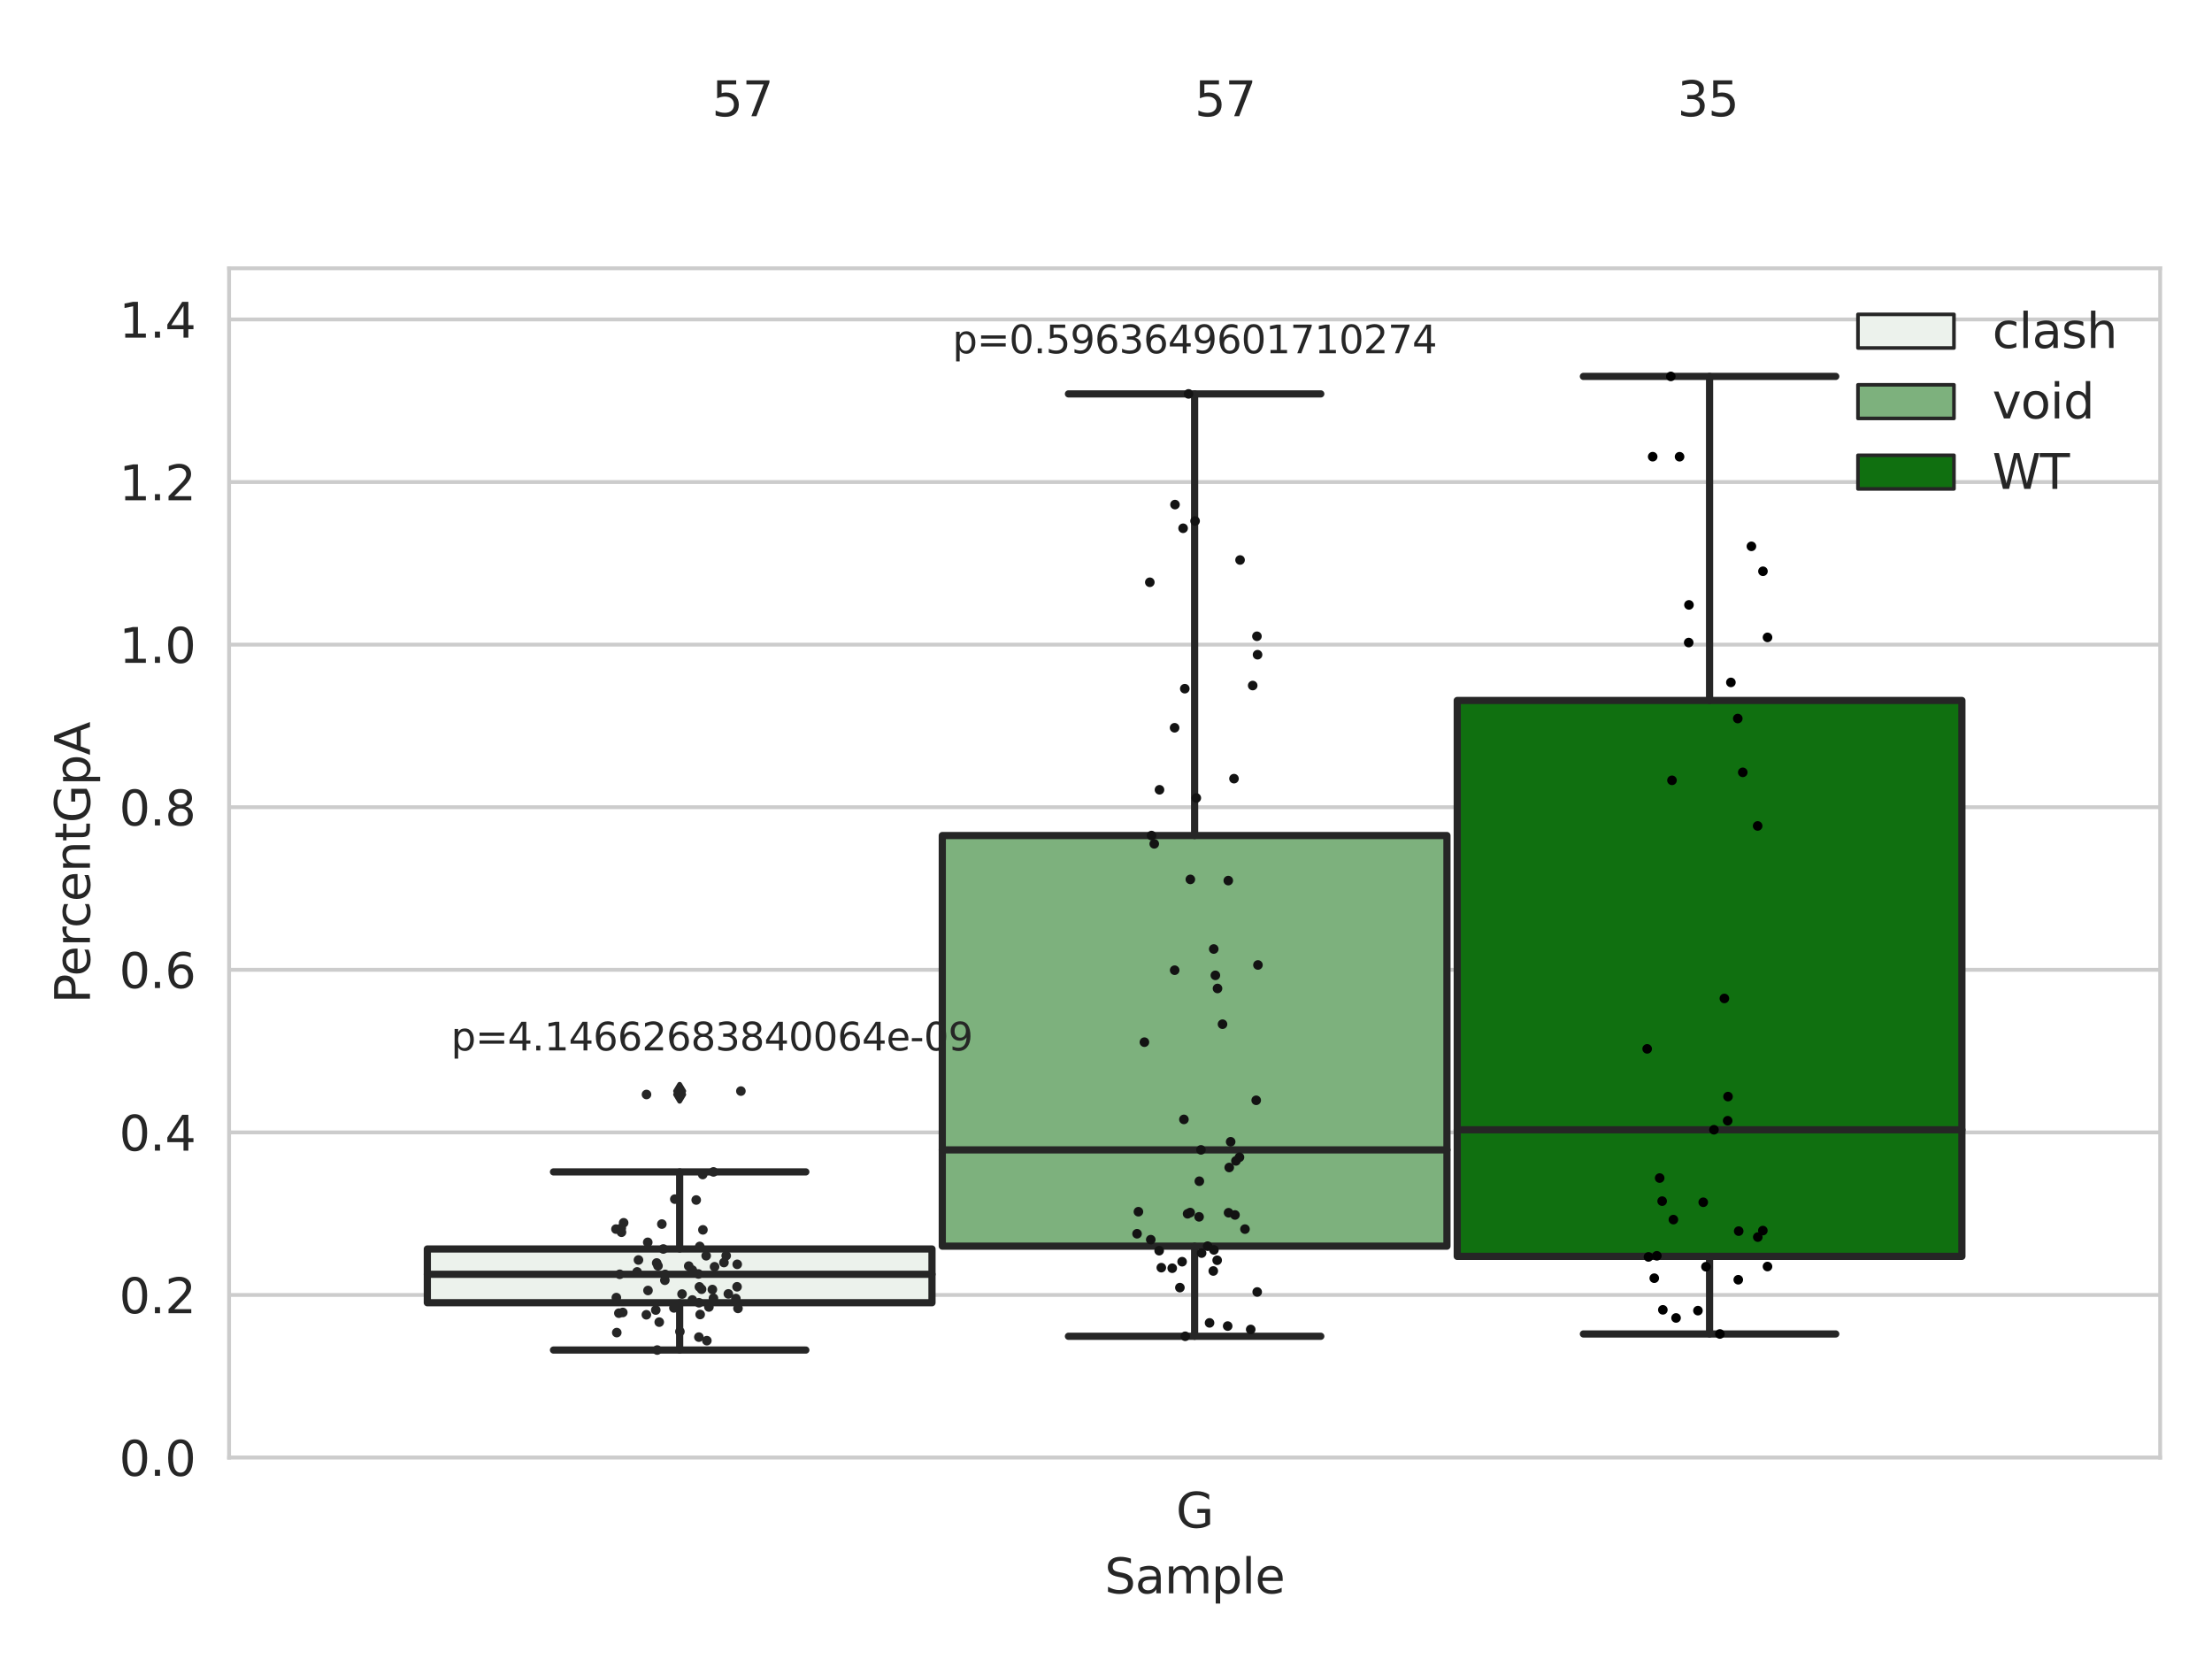 <?xml version="1.0" encoding="utf-8" standalone="no"?>
<!DOCTYPE svg PUBLIC "-//W3C//DTD SVG 1.1//EN"
  "http://www.w3.org/Graphics/SVG/1.1/DTD/svg11.dtd">
<svg xmlns:xlink="http://www.w3.org/1999/xlink" width="460.8pt" height="345.6pt" viewBox="0 0 460.8 345.6" xmlns="http://www.w3.org/2000/svg" version="1.1">
 <defs>
  <style type="text/css">*{stroke-linejoin: round; stroke-linecap: butt}</style>
 </defs>
 <g id="figure_1">
  <g id="patch_1">
   <path d="M 0 345.6 
L 460.8 345.6 
L 460.8 0 
L 0 0 
z
" style="fill: #ffffff"/>
  </g>
  <g id="axes_1">
   <g id="patch_2">
    <path d="M 47.72 303.64 
L 450 303.64 
L 450 55.89 
L 47.72 55.89 
z
" style="fill: #ffffff"/>
   </g>
   <g id="matplotlib.axis_1">
    <g id="xtick_1">
     <g id="text_1">
      <!-- G -->
      <g style="fill: #262626" transform="translate(244.986 318.238)scale(0.1 -0.1)">
       <defs>
        <path id="DejaVuSans-47" d="M 3809 666 
L 3809 1919 
L 2778 1919 
L 2778 2438 
L 4434 2438 
L 4434 434 
Q 4069 175 3628 42 
Q 3188 -91 2688 -91 
Q 1594 -91 976 548 
Q 359 1188 359 2328 
Q 359 3472 976 4111 
Q 1594 4750 2688 4750 
Q 3144 4750 3555 4637 
Q 3966 4525 4313 4306 
L 4313 3634 
Q 3963 3931 3569 4081 
Q 3175 4231 2741 4231 
Q 1884 4231 1454 3753 
Q 1025 3275 1025 2328 
Q 1025 1384 1454 906 
Q 1884 428 2741 428 
Q 3075 428 3337 486 
Q 3600 544 3809 666 
z
" transform="scale(0.016)"/>
       </defs>
       <use xlink:href="#DejaVuSans-47"/>
      </g>
     </g>
    </g>
    <g id="text_2">
     <!-- Sample -->
     <g style="fill: #262626" transform="translate(230.112 331.917)scale(0.1 -0.1)">
      <defs>
       <path id="DejaVuSans-53" d="M 3425 4513 
L 3425 3897 
Q 3066 4069 2747 4153 
Q 2428 4238 2131 4238 
Q 1616 4238 1336 4038 
Q 1056 3838 1056 3469 
Q 1056 3159 1242 3001 
Q 1428 2844 1947 2747 
L 2328 2669 
Q 3034 2534 3370 2195 
Q 3706 1856 3706 1288 
Q 3706 609 3251 259 
Q 2797 -91 1919 -91 
Q 1588 -91 1214 -16 
Q 841 59 441 206 
L 441 856 
Q 825 641 1194 531 
Q 1563 422 1919 422 
Q 2459 422 2753 634 
Q 3047 847 3047 1241 
Q 3047 1584 2836 1778 
Q 2625 1972 2144 2069 
L 1759 2144 
Q 1053 2284 737 2584 
Q 422 2884 422 3419 
Q 422 4038 858 4394 
Q 1294 4750 2059 4750 
Q 2388 4750 2728 4690 
Q 3069 4631 3425 4513 
z
" transform="scale(0.016)"/>
       <path id="DejaVuSans-61" d="M 2194 1759 
Q 1497 1759 1228 1600 
Q 959 1441 959 1056 
Q 959 750 1161 570 
Q 1363 391 1709 391 
Q 2188 391 2477 730 
Q 2766 1069 2766 1631 
L 2766 1759 
L 2194 1759 
z
M 3341 1997 
L 3341 0 
L 2766 0 
L 2766 531 
Q 2569 213 2275 61 
Q 1981 -91 1556 -91 
Q 1019 -91 701 211 
Q 384 513 384 1019 
Q 384 1609 779 1909 
Q 1175 2209 1959 2209 
L 2766 2209 
L 2766 2266 
Q 2766 2663 2505 2880 
Q 2244 3097 1772 3097 
Q 1472 3097 1187 3025 
Q 903 2953 641 2809 
L 641 3341 
Q 956 3463 1253 3523 
Q 1550 3584 1831 3584 
Q 2591 3584 2966 3190 
Q 3341 2797 3341 1997 
z
" transform="scale(0.016)"/>
       <path id="DejaVuSans-6d" d="M 3328 2828 
Q 3544 3216 3844 3400 
Q 4144 3584 4550 3584 
Q 5097 3584 5394 3201 
Q 5691 2819 5691 2113 
L 5691 0 
L 5113 0 
L 5113 2094 
Q 5113 2597 4934 2840 
Q 4756 3084 4391 3084 
Q 3944 3084 3684 2787 
Q 3425 2491 3425 1978 
L 3425 0 
L 2847 0 
L 2847 2094 
Q 2847 2600 2669 2842 
Q 2491 3084 2119 3084 
Q 1678 3084 1418 2786 
Q 1159 2488 1159 1978 
L 1159 0 
L 581 0 
L 581 3500 
L 1159 3500 
L 1159 2956 
Q 1356 3278 1631 3431 
Q 1906 3584 2284 3584 
Q 2666 3584 2933 3390 
Q 3200 3197 3328 2828 
z
" transform="scale(0.016)"/>
       <path id="DejaVuSans-70" d="M 1159 525 
L 1159 -1331 
L 581 -1331 
L 581 3500 
L 1159 3500 
L 1159 2969 
Q 1341 3281 1617 3432 
Q 1894 3584 2278 3584 
Q 2916 3584 3314 3078 
Q 3713 2572 3713 1747 
Q 3713 922 3314 415 
Q 2916 -91 2278 -91 
Q 1894 -91 1617 61 
Q 1341 213 1159 525 
z
M 3116 1747 
Q 3116 2381 2855 2742 
Q 2594 3103 2138 3103 
Q 1681 3103 1420 2742 
Q 1159 2381 1159 1747 
Q 1159 1113 1420 752 
Q 1681 391 2138 391 
Q 2594 391 2855 752 
Q 3116 1113 3116 1747 
z
" transform="scale(0.016)"/>
       <path id="DejaVuSans-6c" d="M 603 4863 
L 1178 4863 
L 1178 0 
L 603 0 
L 603 4863 
z
" transform="scale(0.016)"/>
       <path id="DejaVuSans-65" d="M 3597 1894 
L 3597 1613 
L 953 1613 
Q 991 1019 1311 708 
Q 1631 397 2203 397 
Q 2534 397 2845 478 
Q 3156 559 3463 722 
L 3463 178 
Q 3153 47 2828 -22 
Q 2503 -91 2169 -91 
Q 1331 -91 842 396 
Q 353 884 353 1716 
Q 353 2575 817 3079 
Q 1281 3584 2069 3584 
Q 2775 3584 3186 3129 
Q 3597 2675 3597 1894 
z
M 3022 2063 
Q 3016 2534 2758 2815 
Q 2500 3097 2075 3097 
Q 1594 3097 1305 2825 
Q 1016 2553 972 2059 
L 3022 2063 
z
" transform="scale(0.016)"/>
      </defs>
      <use xlink:href="#DejaVuSans-53"/>
      <use xlink:href="#DejaVuSans-61" x="63.477"/>
      <use xlink:href="#DejaVuSans-6d" x="124.756"/>
      <use xlink:href="#DejaVuSans-70" x="222.168"/>
      <use xlink:href="#DejaVuSans-6c" x="285.645"/>
      <use xlink:href="#DejaVuSans-65" x="313.428"/>
     </g>
    </g>
   </g>
   <g id="matplotlib.axis_2">
    <g id="ytick_1">
     <g id="line2d_1">
      <path d="M 47.72 303.64 
L 450 303.64 
" clip-path="url(#p3c7635fd23)" style="fill: none; stroke: #cccccc; stroke-width: 0.8; stroke-linecap: round"/>
     </g>
     <g id="text_3">
      <!-- 0.0 -->
      <g style="fill: #262626" transform="translate(24.817 307.439)scale(0.1 -0.1)">
       <defs>
        <path id="DejaVuSans-30" d="M 2034 4250 
Q 1547 4250 1301 3770 
Q 1056 3291 1056 2328 
Q 1056 1369 1301 889 
Q 1547 409 2034 409 
Q 2525 409 2770 889 
Q 3016 1369 3016 2328 
Q 3016 3291 2770 3770 
Q 2525 4250 2034 4250 
z
M 2034 4750 
Q 2819 4750 3233 4129 
Q 3647 3509 3647 2328 
Q 3647 1150 3233 529 
Q 2819 -91 2034 -91 
Q 1250 -91 836 529 
Q 422 1150 422 2328 
Q 422 3509 836 4129 
Q 1250 4750 2034 4750 
z
" transform="scale(0.016)"/>
        <path id="DejaVuSans-2e" d="M 684 794 
L 1344 794 
L 1344 0 
L 684 0 
L 684 794 
z
" transform="scale(0.016)"/>
       </defs>
       <use xlink:href="#DejaVuSans-30"/>
       <use xlink:href="#DejaVuSans-2e" x="63.623"/>
       <use xlink:href="#DejaVuSans-30" x="95.41"/>
      </g>
     </g>
    </g>
    <g id="ytick_2">
     <g id="line2d_2">
      <path d="M 47.72 269.769 
L 450 269.769 
" clip-path="url(#p3c7635fd23)" style="fill: none; stroke: #cccccc; stroke-width: 0.8; stroke-linecap: round"/>
     </g>
     <g id="text_4">
      <!-- 0.2 -->
      <g style="fill: #262626" transform="translate(24.817 273.568)scale(0.1 -0.1)">
       <defs>
        <path id="DejaVuSans-32" d="M 1228 531 
L 3431 531 
L 3431 0 
L 469 0 
L 469 531 
Q 828 903 1448 1529 
Q 2069 2156 2228 2338 
Q 2531 2678 2651 2914 
Q 2772 3150 2772 3378 
Q 2772 3750 2511 3984 
Q 2250 4219 1831 4219 
Q 1534 4219 1204 4116 
Q 875 4013 500 3803 
L 500 4441 
Q 881 4594 1212 4672 
Q 1544 4750 1819 4750 
Q 2544 4750 2975 4387 
Q 3406 4025 3406 3419 
Q 3406 3131 3298 2873 
Q 3191 2616 2906 2266 
Q 2828 2175 2409 1742 
Q 1991 1309 1228 531 
z
" transform="scale(0.016)"/>
       </defs>
       <use xlink:href="#DejaVuSans-30"/>
       <use xlink:href="#DejaVuSans-2e" x="63.623"/>
       <use xlink:href="#DejaVuSans-32" x="95.41"/>
      </g>
     </g>
    </g>
    <g id="ytick_3">
     <g id="line2d_3">
      <path d="M 47.72 235.898 
L 450 235.898 
" clip-path="url(#p3c7635fd23)" style="fill: none; stroke: #cccccc; stroke-width: 0.8; stroke-linecap: round"/>
     </g>
     <g id="text_5">
      <!-- 0.4 -->
      <g style="fill: #262626" transform="translate(24.817 239.697)scale(0.1 -0.1)">
       <defs>
        <path id="DejaVuSans-34" d="M 2419 4116 
L 825 1625 
L 2419 1625 
L 2419 4116 
z
M 2253 4666 
L 3047 4666 
L 3047 1625 
L 3713 1625 
L 3713 1100 
L 3047 1100 
L 3047 0 
L 2419 0 
L 2419 1100 
L 313 1100 
L 313 1709 
L 2253 4666 
z
" transform="scale(0.016)"/>
       </defs>
       <use xlink:href="#DejaVuSans-30"/>
       <use xlink:href="#DejaVuSans-2e" x="63.623"/>
       <use xlink:href="#DejaVuSans-34" x="95.41"/>
      </g>
     </g>
    </g>
    <g id="ytick_4">
     <g id="line2d_4">
      <path d="M 47.72 202.026 
L 450 202.026 
" clip-path="url(#p3c7635fd23)" style="fill: none; stroke: #cccccc; stroke-width: 0.8; stroke-linecap: round"/>
     </g>
     <g id="text_6">
      <!-- 0.6 -->
      <g style="fill: #262626" transform="translate(24.817 205.826)scale(0.1 -0.1)">
       <defs>
        <path id="DejaVuSans-36" d="M 2113 2584 
Q 1688 2584 1439 2293 
Q 1191 2003 1191 1497 
Q 1191 994 1439 701 
Q 1688 409 2113 409 
Q 2538 409 2786 701 
Q 3034 994 3034 1497 
Q 3034 2003 2786 2293 
Q 2538 2584 2113 2584 
z
M 3366 4563 
L 3366 3988 
Q 3128 4100 2886 4159 
Q 2644 4219 2406 4219 
Q 1781 4219 1451 3797 
Q 1122 3375 1075 2522 
Q 1259 2794 1537 2939 
Q 1816 3084 2150 3084 
Q 2853 3084 3261 2657 
Q 3669 2231 3669 1497 
Q 3669 778 3244 343 
Q 2819 -91 2113 -91 
Q 1303 -91 875 529 
Q 447 1150 447 2328 
Q 447 3434 972 4092 
Q 1497 4750 2381 4750 
Q 2619 4750 2861 4703 
Q 3103 4656 3366 4563 
z
" transform="scale(0.016)"/>
       </defs>
       <use xlink:href="#DejaVuSans-30"/>
       <use xlink:href="#DejaVuSans-2e" x="63.623"/>
       <use xlink:href="#DejaVuSans-36" x="95.41"/>
      </g>
     </g>
    </g>
    <g id="ytick_5">
     <g id="line2d_5">
      <path d="M 47.72 168.155 
L 450 168.155 
" clip-path="url(#p3c7635fd23)" style="fill: none; stroke: #cccccc; stroke-width: 0.8; stroke-linecap: round"/>
     </g>
     <g id="text_7">
      <!-- 0.8 -->
      <g style="fill: #262626" transform="translate(24.817 171.954)scale(0.1 -0.1)">
       <defs>
        <path id="DejaVuSans-38" d="M 2034 2216 
Q 1584 2216 1326 1975 
Q 1069 1734 1069 1313 
Q 1069 891 1326 650 
Q 1584 409 2034 409 
Q 2484 409 2743 651 
Q 3003 894 3003 1313 
Q 3003 1734 2745 1975 
Q 2488 2216 2034 2216 
z
M 1403 2484 
Q 997 2584 770 2862 
Q 544 3141 544 3541 
Q 544 4100 942 4425 
Q 1341 4750 2034 4750 
Q 2731 4750 3128 4425 
Q 3525 4100 3525 3541 
Q 3525 3141 3298 2862 
Q 3072 2584 2669 2484 
Q 3125 2378 3379 2068 
Q 3634 1759 3634 1313 
Q 3634 634 3220 271 
Q 2806 -91 2034 -91 
Q 1263 -91 848 271 
Q 434 634 434 1313 
Q 434 1759 690 2068 
Q 947 2378 1403 2484 
z
M 1172 3481 
Q 1172 3119 1398 2916 
Q 1625 2713 2034 2713 
Q 2441 2713 2670 2916 
Q 2900 3119 2900 3481 
Q 2900 3844 2670 4047 
Q 2441 4250 2034 4250 
Q 1625 4250 1398 4047 
Q 1172 3844 1172 3481 
z
" transform="scale(0.016)"/>
       </defs>
       <use xlink:href="#DejaVuSans-30"/>
       <use xlink:href="#DejaVuSans-2e" x="63.623"/>
       <use xlink:href="#DejaVuSans-38" x="95.41"/>
      </g>
     </g>
    </g>
    <g id="ytick_6">
     <g id="line2d_6">
      <path d="M 47.72 134.284 
L 450 134.284 
" clip-path="url(#p3c7635fd23)" style="fill: none; stroke: #cccccc; stroke-width: 0.8; stroke-linecap: round"/>
     </g>
     <g id="text_8">
      <!-- 1.0 -->
      <g style="fill: #262626" transform="translate(24.817 138.083)scale(0.1 -0.1)">
       <defs>
        <path id="DejaVuSans-31" d="M 794 531 
L 1825 531 
L 1825 4091 
L 703 3866 
L 703 4441 
L 1819 4666 
L 2450 4666 
L 2450 531 
L 3481 531 
L 3481 0 
L 794 0 
L 794 531 
z
" transform="scale(0.016)"/>
       </defs>
       <use xlink:href="#DejaVuSans-31"/>
       <use xlink:href="#DejaVuSans-2e" x="63.623"/>
       <use xlink:href="#DejaVuSans-30" x="95.41"/>
      </g>
     </g>
    </g>
    <g id="ytick_7">
     <g id="line2d_7">
      <path d="M 47.72 100.413 
L 450 100.413 
" clip-path="url(#p3c7635fd23)" style="fill: none; stroke: #cccccc; stroke-width: 0.8; stroke-linecap: round"/>
     </g>
     <g id="text_9">
      <!-- 1.2 -->
      <g style="fill: #262626" transform="translate(24.817 104.212)scale(0.1 -0.1)">
       <use xlink:href="#DejaVuSans-31"/>
       <use xlink:href="#DejaVuSans-2e" x="63.623"/>
       <use xlink:href="#DejaVuSans-32" x="95.41"/>
      </g>
     </g>
    </g>
    <g id="ytick_8">
     <g id="line2d_8">
      <path d="M 47.72 66.542 
L 450 66.542 
" clip-path="url(#p3c7635fd23)" style="fill: none; stroke: #cccccc; stroke-width: 0.8; stroke-linecap: round"/>
     </g>
     <g id="text_10">
      <!-- 1.4 -->
      <g style="fill: #262626" transform="translate(24.817 70.341)scale(0.1 -0.1)">
       <use xlink:href="#DejaVuSans-31"/>
       <use xlink:href="#DejaVuSans-2e" x="63.623"/>
       <use xlink:href="#DejaVuSans-34" x="95.41"/>
      </g>
     </g>
    </g>
    <g id="text_11">
     <!-- PercentGpA -->
     <g style="fill: #262626" transform="translate(18.737 209.041)rotate(-90)scale(0.1 -0.1)">
      <defs>
       <path id="DejaVuSans-50" d="M 1259 4147 
L 1259 2394 
L 2053 2394 
Q 2494 2394 2734 2622 
Q 2975 2850 2975 3272 
Q 2975 3691 2734 3919 
Q 2494 4147 2053 4147 
L 1259 4147 
z
M 628 4666 
L 2053 4666 
Q 2838 4666 3239 4311 
Q 3641 3956 3641 3272 
Q 3641 2581 3239 2228 
Q 2838 1875 2053 1875 
L 1259 1875 
L 1259 0 
L 628 0 
L 628 4666 
z
" transform="scale(0.016)"/>
       <path id="DejaVuSans-72" d="M 2631 2963 
Q 2534 3019 2420 3045 
Q 2306 3072 2169 3072 
Q 1681 3072 1420 2755 
Q 1159 2438 1159 1844 
L 1159 0 
L 581 0 
L 581 3500 
L 1159 3500 
L 1159 2956 
Q 1341 3275 1631 3429 
Q 1922 3584 2338 3584 
Q 2397 3584 2469 3576 
Q 2541 3569 2628 3553 
L 2631 2963 
z
" transform="scale(0.016)"/>
       <path id="DejaVuSans-63" d="M 3122 3366 
L 3122 2828 
Q 2878 2963 2633 3030 
Q 2388 3097 2138 3097 
Q 1578 3097 1268 2742 
Q 959 2388 959 1747 
Q 959 1106 1268 751 
Q 1578 397 2138 397 
Q 2388 397 2633 464 
Q 2878 531 3122 666 
L 3122 134 
Q 2881 22 2623 -34 
Q 2366 -91 2075 -91 
Q 1284 -91 818 406 
Q 353 903 353 1747 
Q 353 2603 823 3093 
Q 1294 3584 2113 3584 
Q 2378 3584 2631 3529 
Q 2884 3475 3122 3366 
z
" transform="scale(0.016)"/>
       <path id="DejaVuSans-6e" d="M 3513 2113 
L 3513 0 
L 2938 0 
L 2938 2094 
Q 2938 2591 2744 2837 
Q 2550 3084 2163 3084 
Q 1697 3084 1428 2787 
Q 1159 2491 1159 1978 
L 1159 0 
L 581 0 
L 581 3500 
L 1159 3500 
L 1159 2956 
Q 1366 3272 1645 3428 
Q 1925 3584 2291 3584 
Q 2894 3584 3203 3211 
Q 3513 2838 3513 2113 
z
" transform="scale(0.016)"/>
       <path id="DejaVuSans-74" d="M 1172 4494 
L 1172 3500 
L 2356 3500 
L 2356 3053 
L 1172 3053 
L 1172 1153 
Q 1172 725 1289 603 
Q 1406 481 1766 481 
L 2356 481 
L 2356 0 
L 1766 0 
Q 1100 0 847 248 
Q 594 497 594 1153 
L 594 3053 
L 172 3053 
L 172 3500 
L 594 3500 
L 594 4494 
L 1172 4494 
z
" transform="scale(0.016)"/>
       <path id="DejaVuSans-41" d="M 2188 4044 
L 1331 1722 
L 3047 1722 
L 2188 4044 
z
M 1831 4666 
L 2547 4666 
L 4325 0 
L 3669 0 
L 3244 1197 
L 1141 1197 
L 716 0 
L 50 0 
L 1831 4666 
z
" transform="scale(0.016)"/>
      </defs>
      <use xlink:href="#DejaVuSans-50"/>
      <use xlink:href="#DejaVuSans-65" x="56.678"/>
      <use xlink:href="#DejaVuSans-72" x="118.201"/>
      <use xlink:href="#DejaVuSans-63" x="157.064"/>
      <use xlink:href="#DejaVuSans-65" x="212.045"/>
      <use xlink:href="#DejaVuSans-6e" x="273.568"/>
      <use xlink:href="#DejaVuSans-74" x="336.947"/>
      <use xlink:href="#DejaVuSans-47" x="376.156"/>
      <use xlink:href="#DejaVuSans-70" x="453.646"/>
      <use xlink:href="#DejaVuSans-41" x="517.123"/>
     </g>
    </g>
   </g>
   <g id="patch_3">
    <path d="M 89.021 271.385 
L 194.15 271.385 
L 194.15 260.184 
L 89.021 260.184 
L 89.021 271.385 
z
" clip-path="url(#p3c7635fd23)" style="fill: #ecf2ec; stroke: #262626; stroke-width: 1.5; stroke-linejoin: miter"/>
   </g>
   <g id="patch_4">
    <path d="M 196.295 259.599 
L 301.425 259.599 
L 301.425 174.06 
L 196.295 174.06 
L 196.295 259.599 
z
" clip-path="url(#p3c7635fd23)" style="fill: #7db17d; stroke: #262626; stroke-width: 1.5; stroke-linejoin: miter"/>
   </g>
   <g id="patch_5">
    <path d="M 303.57 261.722 
L 408.699 261.722 
L 408.699 145.922 
L 303.57 145.922 
L 303.57 261.722 
z
" clip-path="url(#p3c7635fd23)" style="fill: #107010; stroke: #262626; stroke-width: 1.5; stroke-linejoin: miter"/>
   </g>
   <g id="patch_6">
    <path d="M 248.86 303.64 
L 248.86 303.64 
L 248.86 303.64 
L 248.86 303.64 
z
" clip-path="url(#p3c7635fd23)" style="fill: #ecf2ec; stroke: #262626; stroke-width: 0.75; stroke-linejoin: miter"/>
   </g>
   <g id="patch_7">
    <path d="M 248.86 303.64 
L 248.86 303.64 
L 248.86 303.64 
L 248.86 303.64 
z
" clip-path="url(#p3c7635fd23)" style="fill: #7db17d; stroke: #262626; stroke-width: 0.75; stroke-linejoin: miter"/>
   </g>
   <g id="patch_8">
    <path d="M 248.86 303.64 
L 248.86 303.64 
L 248.86 303.64 
L 248.86 303.64 
z
" clip-path="url(#p3c7635fd23)" style="fill: #107010; stroke: #262626; stroke-width: 0.75; stroke-linejoin: miter"/>
   </g>
   <g id="PathCollection_1"/>
   <g id="PathCollection_2"/>
   <g id="PathCollection_3"/>
   <g id="line2d_9">
    <path d="M 141.585 271.385 
L 141.585 281.239 
" clip-path="url(#p3c7635fd23)" style="fill: none; stroke: #262626; stroke-width: 1.5; stroke-linecap: round"/>
   </g>
   <g id="line2d_10">
    <path d="M 141.585 260.184 
L 141.585 244.127 
" clip-path="url(#p3c7635fd23)" style="fill: none; stroke: #262626; stroke-width: 1.5; stroke-linecap: round"/>
   </g>
   <g id="line2d_11">
    <path d="M 115.303 281.239 
L 167.868 281.239 
" clip-path="url(#p3c7635fd23)" style="fill: none; stroke: #262626; stroke-width: 1.5; stroke-linecap: round"/>
   </g>
   <g id="line2d_12">
    <path d="M 115.303 244.127 
L 167.868 244.127 
" clip-path="url(#p3c7635fd23)" style="fill: none; stroke: #262626; stroke-width: 1.5; stroke-linecap: round"/>
   </g>
   <g id="line2d_13">
    <defs>
     <path id="m9d153ca7fe" d="M -0 1.414 
L 0.849 0 
L 0 -1.414 
L -0.849 -0 
z
" style="stroke: #262626; stroke-linejoin: miter"/>
    </defs>
    <g clip-path="url(#p3c7635fd23)">
     <use xlink:href="#m9d153ca7fe" x="141.585" y="227.295" style="fill: #262626; stroke: #262626; stroke-linejoin: miter"/>
     <use xlink:href="#m9d153ca7fe" x="141.585" y="228.001" style="fill: #262626; stroke: #262626; stroke-linejoin: miter"/>
    </g>
   </g>
   <g id="line2d_14">
    <path d="M 248.86 259.599 
L 248.86 278.371 
" clip-path="url(#p3c7635fd23)" style="fill: none; stroke: #262626; stroke-width: 1.5; stroke-linecap: round"/>
   </g>
   <g id="line2d_15">
    <path d="M 248.86 174.06 
L 248.86 82.057 
" clip-path="url(#p3c7635fd23)" style="fill: none; stroke: #262626; stroke-width: 1.5; stroke-linecap: round"/>
   </g>
   <g id="line2d_16">
    <path d="M 222.578 278.371 
L 275.142 278.371 
" clip-path="url(#p3c7635fd23)" style="fill: none; stroke: #262626; stroke-width: 1.5; stroke-linecap: round"/>
   </g>
   <g id="line2d_17">
    <path d="M 222.578 82.057 
L 275.142 82.057 
" clip-path="url(#p3c7635fd23)" style="fill: none; stroke: #262626; stroke-width: 1.5; stroke-linecap: round"/>
   </g>
   <g id="line2d_18"/>
   <g id="line2d_19">
    <path d="M 356.135 261.722 
L 356.135 277.888 
" clip-path="url(#p3c7635fd23)" style="fill: none; stroke: #262626; stroke-width: 1.5; stroke-linecap: round"/>
   </g>
   <g id="line2d_20">
    <path d="M 356.135 145.922 
L 356.135 78.412 
" clip-path="url(#p3c7635fd23)" style="fill: none; stroke: #262626; stroke-width: 1.5; stroke-linecap: round"/>
   </g>
   <g id="line2d_21">
    <path d="M 329.852 277.888 
L 382.417 277.888 
" clip-path="url(#p3c7635fd23)" style="fill: none; stroke: #262626; stroke-width: 1.5; stroke-linecap: round"/>
   </g>
   <g id="line2d_22">
    <path d="M 329.852 78.412 
L 382.417 78.412 
" clip-path="url(#p3c7635fd23)" style="fill: none; stroke: #262626; stroke-width: 1.5; stroke-linecap: round"/>
   </g>
   <g id="line2d_23"/>
   <g id="line2d_24">
    <path d="M 89.021 265.457 
L 194.15 265.457 
" clip-path="url(#p3c7635fd23)" style="fill: none; stroke: #262626; stroke-width: 1.5; stroke-linecap: round"/>
   </g>
   <g id="line2d_25">
    <path d="M 196.295 239.538 
L 301.425 239.538 
" clip-path="url(#p3c7635fd23)" style="fill: none; stroke: #262626; stroke-width: 1.5; stroke-linecap: round"/>
   </g>
   <g id="line2d_26">
    <path d="M 303.57 235.349 
L 408.699 235.349 
" clip-path="url(#p3c7635fd23)" style="fill: none; stroke: #262626; stroke-width: 1.5; stroke-linecap: round"/>
   </g>
   <g id="patch_9">
    <path d="M 47.72 303.64 
L 47.72 55.89 
" style="fill: none; stroke: #cccccc; stroke-width: 0.8; stroke-linejoin: miter; stroke-linecap: square"/>
   </g>
   <g id="patch_10">
    <path d="M 450 303.64 
L 450 55.89 
" style="fill: none; stroke: #cccccc; stroke-width: 0.8; stroke-linejoin: miter; stroke-linecap: square"/>
   </g>
   <g id="patch_11">
    <path d="M 47.72 303.64 
L 450 303.64 
" style="fill: none; stroke: #cccccc; stroke-width: 0.8; stroke-linejoin: miter; stroke-linecap: square"/>
   </g>
   <g id="patch_12">
    <path d="M 47.72 55.89 
L 450 55.89 
" style="fill: none; stroke: #cccccc; stroke-width: 0.8; stroke-linejoin: miter; stroke-linecap: square"/>
   </g>
   <g id="PathCollection_4">
    <defs>
     <path id="C0_0_7ae58f8a8d" d="M 0 1 
C 0.265 1 0.52 0.895 0.707 0.707 
C 0.895 0.52 1 0.265 1 -0 
C 1 -0.265 0.895 -0.52 0.707 -0.707 
C 0.52 -0.895 0.265 -1 0 -1 
C -0.265 -1 -0.52 -0.895 -0.707 -0.707 
C -0.895 -0.52 -1 -0.265 -1 0 
C -1 0.265 -0.895 0.52 -0.707 0.707 
C -0.52 0.895 -0.265 1 0 1 
z
"/>
    </defs>
    <g clip-path="url(#p3c7635fd23)">
     <use xlink:href="#C0_0_7ae58f8a8d" x="146.431" y="256.201" style="fill: #262626"/>
    </g>
    <g clip-path="url(#p3c7635fd23)">
     <use xlink:href="#C0_0_7ae58f8a8d" x="148.401" y="268.632" style="fill: #262626"/>
    </g>
    <g clip-path="url(#p3c7635fd23)">
     <use xlink:href="#C0_0_7ae58f8a8d" x="129.916" y="254.729" style="fill: #262626"/>
    </g>
    <g clip-path="url(#p3c7635fd23)">
     <use xlink:href="#C0_0_7ae58f8a8d" x="143.477" y="263.748" style="fill: #262626"/>
    </g>
    <g clip-path="url(#p3c7635fd23)">
     <use xlink:href="#C0_0_7ae58f8a8d" x="140.387" y="272.462" style="fill: #262626"/>
    </g>
    <g clip-path="url(#p3c7635fd23)">
     <use xlink:href="#C0_0_7ae58f8a8d" x="153.735" y="272.565" style="fill: #262626"/>
    </g>
    <g clip-path="url(#p3c7635fd23)">
     <use xlink:href="#C0_0_7ae58f8a8d" x="129.428" y="255.86" style="fill: #262626"/>
    </g>
    <g clip-path="url(#p3c7635fd23)">
     <use xlink:href="#C0_0_7ae58f8a8d" x="153.542" y="268.06" style="fill: #262626"/>
    </g>
    <g clip-path="url(#p3c7635fd23)">
     <use xlink:href="#C0_0_7ae58f8a8d" x="145.033" y="249.984" style="fill: #262626"/>
    </g>
    <g clip-path="url(#p3c7635fd23)">
     <use xlink:href="#C0_0_7ae58f8a8d" x="136.609" y="272.906" style="fill: #262626"/>
    </g>
    <g clip-path="url(#p3c7635fd23)">
     <use xlink:href="#C0_0_7ae58f8a8d" x="145.61" y="271.385" style="fill: #262626"/>
    </g>
    <g clip-path="url(#p3c7635fd23)">
     <use xlink:href="#C0_0_7ae58f8a8d" x="132.72" y="264.963" style="fill: #262626"/>
    </g>
    <g clip-path="url(#p3c7635fd23)">
     <use xlink:href="#C0_0_7ae58f8a8d" x="138.504" y="266.702" style="fill: #262626"/>
    </g>
    <g clip-path="url(#p3c7635fd23)">
     <use xlink:href="#C0_0_7ae58f8a8d" x="147.678" y="272.271" style="fill: #262626"/>
    </g>
    <g clip-path="url(#p3c7635fd23)">
     <use xlink:href="#C0_0_7ae58f8a8d" x="154.34" y="227.295" style="fill: #262626"/>
    </g>
    <g clip-path="url(#p3c7635fd23)">
     <use xlink:href="#C0_0_7ae58f8a8d" x="137.333" y="275.424" style="fill: #262626"/>
    </g>
    <g clip-path="url(#p3c7635fd23)">
     <use xlink:href="#C0_0_7ae58f8a8d" x="134.99" y="268.83" style="fill: #262626"/>
    </g>
    <g clip-path="url(#p3c7635fd23)">
     <use xlink:href="#C0_0_7ae58f8a8d" x="145.774" y="259.653" style="fill: #262626"/>
    </g>
    <g clip-path="url(#p3c7635fd23)">
     <use xlink:href="#C0_0_7ae58f8a8d" x="148.626" y="270.44" style="fill: #262626"/>
    </g>
    <g clip-path="url(#p3c7635fd23)">
     <use xlink:href="#C0_0_7ae58f8a8d" x="150.812" y="263.01" style="fill: #262626"/>
    </g>
    <g clip-path="url(#p3c7635fd23)">
     <use xlink:href="#C0_0_7ae58f8a8d" x="148.626" y="244.127" style="fill: #262626"/>
    </g>
    <g clip-path="url(#p3c7635fd23)">
     <use xlink:href="#C0_0_7ae58f8a8d" x="129.469" y="256.699" style="fill: #262626"/>
    </g>
    <g clip-path="url(#p3c7635fd23)">
     <use xlink:href="#C0_0_7ae58f8a8d" x="136.907" y="281.239" style="fill: #262626"/>
    </g>
    <g clip-path="url(#p3c7635fd23)">
     <use xlink:href="#C0_0_7ae58f8a8d" x="142.082" y="269.573" style="fill: #262626"/>
    </g>
    <g clip-path="url(#p3c7635fd23)">
     <use xlink:href="#C0_0_7ae58f8a8d" x="145.59" y="278.545" style="fill: #262626"/>
    </g>
    <g clip-path="url(#p3c7635fd23)">
     <use xlink:href="#C0_0_7ae58f8a8d" x="140.577" y="249.802" style="fill: #262626"/>
    </g>
    <g clip-path="url(#p3c7635fd23)">
     <use xlink:href="#C0_0_7ae58f8a8d" x="128.484" y="277.603" style="fill: #262626"/>
    </g>
    <g clip-path="url(#p3c7635fd23)">
     <use xlink:href="#C0_0_7ae58f8a8d" x="128.32" y="256.044" style="fill: #262626"/>
    </g>
    <g clip-path="url(#p3c7635fd23)">
     <use xlink:href="#C0_0_7ae58f8a8d" x="144.217" y="264.576" style="fill: #262626"/>
    </g>
    <g clip-path="url(#p3c7635fd23)">
     <use xlink:href="#C0_0_7ae58f8a8d" x="145.697" y="268.078" style="fill: #262626"/>
    </g>
    <g clip-path="url(#p3c7635fd23)">
     <use xlink:href="#C0_0_7ae58f8a8d" x="147.251" y="279.282" style="fill: #262626"/>
    </g>
    <g clip-path="url(#p3c7635fd23)">
     <use xlink:href="#C0_0_7ae58f8a8d" x="146.151" y="268.57" style="fill: #262626"/>
    </g>
    <g clip-path="url(#p3c7635fd23)">
     <use xlink:href="#C0_0_7ae58f8a8d" x="145.507" y="265.389" style="fill: #262626"/>
    </g>
    <g clip-path="url(#p3c7635fd23)">
     <use xlink:href="#C0_0_7ae58f8a8d" x="129.738" y="273.409" style="fill: #262626"/>
    </g>
    <g clip-path="url(#p3c7635fd23)">
     <use xlink:href="#C0_0_7ae58f8a8d" x="144.227" y="270.81" style="fill: #262626"/>
    </g>
    <g clip-path="url(#p3c7635fd23)">
     <use xlink:href="#C0_0_7ae58f8a8d" x="128.397" y="270.312" style="fill: #262626"/>
    </g>
    <g clip-path="url(#p3c7635fd23)">
     <use xlink:href="#C0_0_7ae58f8a8d" x="153.578" y="263.381" style="fill: #262626"/>
    </g>
    <g clip-path="url(#p3c7635fd23)">
     <use xlink:href="#C0_0_7ae58f8a8d" x="146.389" y="244.674" style="fill: #262626"/>
    </g>
    <g clip-path="url(#p3c7635fd23)">
     <use xlink:href="#C0_0_7ae58f8a8d" x="136.8" y="263.1" style="fill: #262626"/>
    </g>
    <g clip-path="url(#p3c7635fd23)">
     <use xlink:href="#C0_0_7ae58f8a8d" x="133.004" y="262.479" style="fill: #262626"/>
    </g>
    <g clip-path="url(#p3c7635fd23)">
     <use xlink:href="#C0_0_7ae58f8a8d" x="144.305" y="264.962" style="fill: #262626"/>
    </g>
    <g clip-path="url(#p3c7635fd23)">
     <use xlink:href="#C0_0_7ae58f8a8d" x="141.637" y="277.392" style="fill: #262626"/>
    </g>
    <g clip-path="url(#p3c7635fd23)">
     <use xlink:href="#C0_0_7ae58f8a8d" x="151.28" y="261.579" style="fill: #262626"/>
    </g>
    <g clip-path="url(#p3c7635fd23)">
     <use xlink:href="#C0_0_7ae58f8a8d" x="128.923" y="273.559" style="fill: #262626"/>
    </g>
    <g clip-path="url(#p3c7635fd23)">
     <use xlink:href="#C0_0_7ae58f8a8d" x="151.728" y="269.541" style="fill: #262626"/>
    </g>
    <g clip-path="url(#p3c7635fd23)">
     <use xlink:href="#C0_0_7ae58f8a8d" x="134.679" y="228.001" style="fill: #262626"/>
    </g>
    <g clip-path="url(#p3c7635fd23)">
     <use xlink:href="#C0_0_7ae58f8a8d" x="145.856" y="273.835" style="fill: #262626"/>
    </g>
    <g clip-path="url(#p3c7635fd23)">
     <use xlink:href="#C0_0_7ae58f8a8d" x="138.565" y="265.478" style="fill: #262626"/>
    </g>
    <g clip-path="url(#p3c7635fd23)">
     <use xlink:href="#C0_0_7ae58f8a8d" x="137.875" y="254.997" style="fill: #262626"/>
    </g>
    <g clip-path="url(#p3c7635fd23)">
     <use xlink:href="#C0_0_7ae58f8a8d" x="153.295" y="270.513" style="fill: #262626"/>
    </g>
    <g clip-path="url(#p3c7635fd23)">
     <use xlink:href="#C0_0_7ae58f8a8d" x="134.651" y="273.89" style="fill: #262626"/>
    </g>
    <g clip-path="url(#p3c7635fd23)">
     <use xlink:href="#C0_0_7ae58f8a8d" x="137.072" y="263.703" style="fill: #262626"/>
    </g>
    <g clip-path="url(#p3c7635fd23)">
     <use xlink:href="#C0_0_7ae58f8a8d" x="129.103" y="265.457" style="fill: #262626"/>
    </g>
    <g clip-path="url(#p3c7635fd23)">
     <use xlink:href="#C0_0_7ae58f8a8d" x="147.109" y="261.594" style="fill: #262626"/>
    </g>
    <g clip-path="url(#p3c7635fd23)">
     <use xlink:href="#C0_0_7ae58f8a8d" x="148.857" y="263.888" style="fill: #262626"/>
    </g>
    <g clip-path="url(#p3c7635fd23)">
     <use xlink:href="#C0_0_7ae58f8a8d" x="138.183" y="260.184" style="fill: #262626"/>
    </g>
    <g clip-path="url(#p3c7635fd23)">
     <use xlink:href="#C0_0_7ae58f8a8d" x="134.939" y="258.798" style="fill: #262626"/>
    </g>
   </g>
   <g id="PathCollection_5">
    <defs>
     <path id="C1_0_60d8bfdd26" d="M 0 1 
C 0.265 1 0.52 0.895 0.707 0.707 
C 0.895 0.52 1 0.265 1 -0 
C 1 -0.265 0.895 -0.52 0.707 -0.707 
C 0.52 -0.895 0.265 -1 0 -1 
C -0.265 -1 -0.52 -0.895 -0.707 -0.707 
C -0.895 -0.52 -1 -0.265 -1 0 
C -1 0.265 -0.895 0.52 -0.707 0.707 
C -0.52 0.895 -0.265 1 0 1 
z
"/>
    </defs>
    <g clip-path="url(#p3c7635fd23)">
     <use xlink:href="#C1_0_60d8bfdd26" x="253.559" y="262.536" style="fill: #131313"/>
    </g>
    <g clip-path="url(#p3c7635fd23)">
     <use xlink:href="#C1_0_60d8bfdd26" x="255.874" y="183.445" style="fill: #131313"/>
    </g>
    <g clip-path="url(#p3c7635fd23)">
     <use xlink:href="#C1_0_60d8bfdd26" x="251.973" y="275.581" style="fill: #131313"/>
    </g>
    <g clip-path="url(#p3c7635fd23)">
     <use xlink:href="#C1_0_60d8bfdd26" x="236.867" y="257.015" style="fill: #131313"/>
    </g>
    <g clip-path="url(#p3c7635fd23)">
     <use xlink:href="#C1_0_60d8bfdd26" x="250.317" y="261.042" style="fill: #131313"/>
    </g>
    <g clip-path="url(#p3c7635fd23)">
     <use xlink:href="#C1_0_60d8bfdd26" x="239.723" y="258.245" style="fill: #131313"/>
    </g>
    <g clip-path="url(#p3c7635fd23)">
     <use xlink:href="#C1_0_60d8bfdd26" x="241.475" y="260.539" style="fill: #131313"/>
    </g>
    <g clip-path="url(#p3c7635fd23)">
     <use xlink:href="#C1_0_60d8bfdd26" x="241.923" y="264.077" style="fill: #131313"/>
    </g>
    <g clip-path="url(#p3c7635fd23)">
     <use xlink:href="#C1_0_60d8bfdd26" x="247.936" y="252.6" style="fill: #131313"/>
    </g>
    <g clip-path="url(#p3c7635fd23)">
     <use xlink:href="#C1_0_60d8bfdd26" x="259.35" y="256.046" style="fill: #131313"/>
    </g>
    <g clip-path="url(#p3c7635fd23)">
     <use xlink:href="#C1_0_60d8bfdd26" x="246.813" y="143.466" style="fill: #131313"/>
    </g>
    <g clip-path="url(#p3c7635fd23)">
     <use xlink:href="#C1_0_60d8bfdd26" x="251.57" y="259.599" style="fill: #131313"/>
    </g>
    <g clip-path="url(#p3c7635fd23)">
     <use xlink:href="#C1_0_60d8bfdd26" x="252.844" y="197.696" style="fill: #131313"/>
    </g>
    <g clip-path="url(#p3c7635fd23)">
     <use xlink:href="#C1_0_60d8bfdd26" x="240.451" y="175.788" style="fill: #131313"/>
    </g>
    <g clip-path="url(#p3c7635fd23)">
     <use xlink:href="#C1_0_60d8bfdd26" x="256.07" y="243.209" style="fill: #131313"/>
    </g>
    <g clip-path="url(#p3c7635fd23)">
     <use xlink:href="#C1_0_60d8bfdd26" x="239.885" y="174.06" style="fill: #131313"/>
    </g>
    <g clip-path="url(#p3c7635fd23)">
     <use xlink:href="#C1_0_60d8bfdd26" x="247.973" y="183.194" style="fill: #131313"/>
    </g>
    <g clip-path="url(#p3c7635fd23)">
     <use xlink:href="#C1_0_60d8bfdd26" x="261.898" y="269.142" style="fill: #131313"/>
    </g>
    <g clip-path="url(#p3c7635fd23)">
     <use xlink:href="#C1_0_60d8bfdd26" x="249.791" y="253.492" style="fill: #131313"/>
    </g>
    <g clip-path="url(#p3c7635fd23)">
     <use xlink:href="#C1_0_60d8bfdd26" x="253.63" y="205.917" style="fill: #131313"/>
    </g>
    <g clip-path="url(#p3c7635fd23)">
     <use xlink:href="#C1_0_60d8bfdd26" x="260.546" y="276.95" style="fill: #131313"/>
    </g>
    <g clip-path="url(#p3c7635fd23)">
     <use xlink:href="#C1_0_60d8bfdd26" x="252.882" y="260.377" style="fill: #131313"/>
    </g>
    <g clip-path="url(#p3c7635fd23)">
     <use xlink:href="#C1_0_60d8bfdd26" x="246.63" y="233.192" style="fill: #131313"/>
    </g>
    <g clip-path="url(#p3c7635fd23)">
     <use xlink:href="#C1_0_60d8bfdd26" x="244.196" y="264.192" style="fill: #131313"/>
    </g>
    <g clip-path="url(#p3c7635fd23)">
     <use xlink:href="#C1_0_60d8bfdd26" x="258.327" y="116.658" style="fill: #131313"/>
    </g>
    <g clip-path="url(#p3c7635fd23)">
     <use xlink:href="#C1_0_60d8bfdd26" x="258.204" y="241.076" style="fill: #131313"/>
    </g>
    <g clip-path="url(#p3c7635fd23)">
     <use xlink:href="#C1_0_60d8bfdd26" x="245.793" y="268.232" style="fill: #131313"/>
    </g>
    <g clip-path="url(#p3c7635fd23)">
     <use xlink:href="#C1_0_60d8bfdd26" x="244.69" y="151.607" style="fill: #131313"/>
    </g>
    <g clip-path="url(#p3c7635fd23)">
     <use xlink:href="#C1_0_60d8bfdd26" x="237.154" y="252.422" style="fill: #131313"/>
    </g>
    <g clip-path="url(#p3c7635fd23)">
     <use xlink:href="#C1_0_60d8bfdd26" x="257.271" y="253.097" style="fill: #131313"/>
    </g>
    <g clip-path="url(#p3c7635fd23)">
     <use xlink:href="#C1_0_60d8bfdd26" x="250.18" y="239.538" style="fill: #131313"/>
    </g>
    <g clip-path="url(#p3c7635fd23)">
     <use xlink:href="#C1_0_60d8bfdd26" x="261.69" y="229.21" style="fill: #131313"/>
    </g>
    <g clip-path="url(#p3c7635fd23)">
     <use xlink:href="#C1_0_60d8bfdd26" x="246.907" y="278.371" style="fill: #131313"/>
    </g>
    <g clip-path="url(#p3c7635fd23)">
     <use xlink:href="#C1_0_60d8bfdd26" x="252.749" y="264.769" style="fill: #131313"/>
    </g>
    <g clip-path="url(#p3c7635fd23)">
     <use xlink:href="#C1_0_60d8bfdd26" x="255.746" y="276.243" style="fill: #131313"/>
    </g>
    <g clip-path="url(#p3c7635fd23)">
     <use xlink:href="#C1_0_60d8bfdd26" x="248.961" y="108.535" style="fill: #131313"/>
    </g>
    <g clip-path="url(#p3c7635fd23)">
     <use xlink:href="#C1_0_60d8bfdd26" x="257.467" y="241.836" style="fill: #131313"/>
    </g>
    <g clip-path="url(#p3c7635fd23)">
     <use xlink:href="#C1_0_60d8bfdd26" x="260.96" y="142.811" style="fill: #131313"/>
    </g>
    <g clip-path="url(#p3c7635fd23)">
     <use xlink:href="#C1_0_60d8bfdd26" x="262.054" y="201.021" style="fill: #131313"/>
    </g>
    <g clip-path="url(#p3c7635fd23)">
     <use xlink:href="#C1_0_60d8bfdd26" x="257.065" y="162.208" style="fill: #131313"/>
    </g>
    <g clip-path="url(#p3c7635fd23)">
     <use xlink:href="#C1_0_60d8bfdd26" x="249.214" y="166.235" style="fill: #131313"/>
    </g>
    <g clip-path="url(#p3c7635fd23)">
     <use xlink:href="#C1_0_60d8bfdd26" x="261.972" y="136.389" style="fill: #131313"/>
    </g>
    <g clip-path="url(#p3c7635fd23)">
     <use xlink:href="#C1_0_60d8bfdd26" x="244.773" y="105.116" style="fill: #131313"/>
    </g>
    <g clip-path="url(#p3c7635fd23)">
     <use xlink:href="#C1_0_60d8bfdd26" x="241.542" y="164.527" style="fill: #131313"/>
    </g>
    <g clip-path="url(#p3c7635fd23)">
     <use xlink:href="#C1_0_60d8bfdd26" x="247.397" y="252.857" style="fill: #131313"/>
    </g>
    <g clip-path="url(#p3c7635fd23)">
     <use xlink:href="#C1_0_60d8bfdd26" x="256.367" y="237.852" style="fill: #131313"/>
    </g>
    <g clip-path="url(#p3c7635fd23)">
     <use xlink:href="#C1_0_60d8bfdd26" x="244.703" y="202.11" style="fill: #131313"/>
    </g>
    <g clip-path="url(#p3c7635fd23)">
     <use xlink:href="#C1_0_60d8bfdd26" x="253.184" y="203.18" style="fill: #131313"/>
    </g>
    <g clip-path="url(#p3c7635fd23)">
     <use xlink:href="#C1_0_60d8bfdd26" x="249.844" y="246.068" style="fill: #131313"/>
    </g>
    <g clip-path="url(#p3c7635fd23)">
     <use xlink:href="#C1_0_60d8bfdd26" x="254.671" y="213.359" style="fill: #131313"/>
    </g>
    <g clip-path="url(#p3c7635fd23)">
     <use xlink:href="#C1_0_60d8bfdd26" x="246.254" y="262.836" style="fill: #131313"/>
    </g>
    <g clip-path="url(#p3c7635fd23)">
     <use xlink:href="#C1_0_60d8bfdd26" x="246.462" y="110.048" style="fill: #131313"/>
    </g>
    <g clip-path="url(#p3c7635fd23)">
     <use xlink:href="#C1_0_60d8bfdd26" x="261.842" y="132.547" style="fill: #131313"/>
    </g>
    <g clip-path="url(#p3c7635fd23)">
     <use xlink:href="#C1_0_60d8bfdd26" x="239.528" y="121.298" style="fill: #131313"/>
    </g>
    <g clip-path="url(#p3c7635fd23)">
     <use xlink:href="#C1_0_60d8bfdd26" x="255.933" y="252.636" style="fill: #131313"/>
    </g>
    <g clip-path="url(#p3c7635fd23)">
     <use xlink:href="#C1_0_60d8bfdd26" x="247.598" y="82.057" style="fill: #131313"/>
    </g>
    <g clip-path="url(#p3c7635fd23)">
     <use xlink:href="#C1_0_60d8bfdd26" x="238.402" y="217.104" style="fill: #131313"/>
    </g>
   </g>
   <g id="PathCollection_6">
    <defs>
     <path id="C2_0_c917ffddea" d="M 0 1 
C 0.265 1 0.52 0.895 0.707 0.707 
C 0.895 0.52 1 0.265 1 -0 
C 1 -0.265 0.895 -0.52 0.707 -0.707 
C 0.52 -0.895 0.265 -1 0 -1 
C -0.265 -1 -0.52 -0.895 -0.707 -0.707 
C -0.895 -0.52 -1 -0.265 -1 0 
C -1 0.265 -0.895 0.52 -0.707 0.707 
C -0.52 0.895 -0.265 1 0 1 
z
"/>
    </defs>
    <g clip-path="url(#p3c7635fd23)">
     <use xlink:href="#C2_0_c917ffddea" x="348.597" y="254.066"/>
    </g>
    <g clip-path="url(#p3c7635fd23)">
     <use xlink:href="#C2_0_c917ffddea" x="357.048" y="235.349"/>
    </g>
    <g clip-path="url(#p3c7635fd23)">
     <use xlink:href="#C2_0_c917ffddea" x="359.218" y="207.995"/>
    </g>
    <g clip-path="url(#p3c7635fd23)">
     <use xlink:href="#C2_0_c917ffddea" x="345.153" y="261.605"/>
    </g>
    <g clip-path="url(#p3c7635fd23)">
     <use xlink:href="#C2_0_c917ffddea" x="362.201" y="256.465"/>
    </g>
    <g clip-path="url(#p3c7635fd23)">
     <use xlink:href="#C2_0_c917ffddea" x="360.576" y="142.158"/>
    </g>
    <g clip-path="url(#p3c7635fd23)">
     <use xlink:href="#C2_0_c917ffddea" x="353.712" y="273.029"/>
    </g>
    <g clip-path="url(#p3c7635fd23)">
     <use xlink:href="#C2_0_c917ffddea" x="344.615" y="266.268"/>
    </g>
    <g clip-path="url(#p3c7635fd23)">
     <use xlink:href="#C2_0_c917ffddea" x="363.05" y="160.893"/>
    </g>
    <g clip-path="url(#p3c7635fd23)">
     <use xlink:href="#C2_0_c917ffddea" x="367.256" y="119.005"/>
    </g>
    <g clip-path="url(#p3c7635fd23)">
     <use xlink:href="#C2_0_c917ffddea" x="362.114" y="266.596"/>
    </g>
    <g clip-path="url(#p3c7635fd23)">
     <use xlink:href="#C2_0_c917ffddea" x="367.234" y="256.352"/>
    </g>
    <g clip-path="url(#p3c7635fd23)">
     <use xlink:href="#C2_0_c917ffddea" x="348.306" y="162.558"/>
    </g>
    <g clip-path="url(#p3c7635fd23)">
     <use xlink:href="#C2_0_c917ffddea" x="366.18" y="257.71"/>
    </g>
    <g clip-path="url(#p3c7635fd23)">
     <use xlink:href="#C2_0_c917ffddea" x="345.738" y="245.41"/>
    </g>
    <g clip-path="url(#p3c7635fd23)">
     <use xlink:href="#C2_0_c917ffddea" x="351.841" y="126.01"/>
    </g>
    <g clip-path="url(#p3c7635fd23)">
     <use xlink:href="#C2_0_c917ffddea" x="364.852" y="113.812"/>
    </g>
    <g clip-path="url(#p3c7635fd23)">
     <use xlink:href="#C2_0_c917ffddea" x="346.402" y="272.862"/>
    </g>
    <g clip-path="url(#p3c7635fd23)">
     <use xlink:href="#C2_0_c917ffddea" x="354.816" y="250.452"/>
    </g>
    <g clip-path="url(#p3c7635fd23)">
     <use xlink:href="#C2_0_c917ffddea" x="346.255" y="250.219"/>
    </g>
    <g clip-path="url(#p3c7635fd23)">
     <use xlink:href="#C2_0_c917ffddea" x="343.136" y="218.497"/>
    </g>
    <g clip-path="url(#p3c7635fd23)">
     <use xlink:href="#C2_0_c917ffddea" x="355.385" y="263.879"/>
    </g>
    <g clip-path="url(#p3c7635fd23)">
     <use xlink:href="#C2_0_c917ffddea" x="366.15" y="172.057"/>
    </g>
    <g clip-path="url(#p3c7635fd23)">
     <use xlink:href="#C2_0_c917ffddea" x="344.285" y="95.136"/>
    </g>
    <g clip-path="url(#p3c7635fd23)">
     <use xlink:href="#C2_0_c917ffddea" x="368.202" y="263.839"/>
    </g>
    <g clip-path="url(#p3c7635fd23)">
     <use xlink:href="#C2_0_c917ffddea" x="358.283" y="277.888"/>
    </g>
    <g clip-path="url(#p3c7635fd23)">
     <use xlink:href="#C2_0_c917ffddea" x="362.01" y="149.685"/>
    </g>
    <g clip-path="url(#p3c7635fd23)">
     <use xlink:href="#C2_0_c917ffddea" x="359.978" y="228.439"/>
    </g>
    <g clip-path="url(#p3c7635fd23)">
     <use xlink:href="#C2_0_c917ffddea" x="368.206" y="132.778"/>
    </g>
    <g clip-path="url(#p3c7635fd23)">
     <use xlink:href="#C2_0_c917ffddea" x="348.06" y="78.412"/>
    </g>
    <g clip-path="url(#p3c7635fd23)">
     <use xlink:href="#C2_0_c917ffddea" x="351.788" y="133.855"/>
    </g>
    <g clip-path="url(#p3c7635fd23)">
     <use xlink:href="#C2_0_c917ffddea" x="359.905" y="233.468"/>
    </g>
    <g clip-path="url(#p3c7635fd23)">
     <use xlink:href="#C2_0_c917ffddea" x="349.884" y="95.144"/>
    </g>
    <g clip-path="url(#p3c7635fd23)">
     <use xlink:href="#C2_0_c917ffddea" x="349.152" y="274.551"/>
    </g>
    <g clip-path="url(#p3c7635fd23)">
     <use xlink:href="#C2_0_c917ffddea" x="343.405" y="261.838"/>
    </g>
   </g>
   <g id="text_12">
    <!-- 57 -->
    <g style="fill: #262626" transform="translate(148.29 24.203)scale(0.1 -0.1)">
     <defs>
      <path id="DejaVuSans-35" d="M 691 4666 
L 3169 4666 
L 3169 4134 
L 1269 4134 
L 1269 2991 
Q 1406 3038 1543 3061 
Q 1681 3084 1819 3084 
Q 2600 3084 3056 2656 
Q 3513 2228 3513 1497 
Q 3513 744 3044 326 
Q 2575 -91 1722 -91 
Q 1428 -91 1123 -41 
Q 819 9 494 109 
L 494 744 
Q 775 591 1075 516 
Q 1375 441 1709 441 
Q 2250 441 2565 725 
Q 2881 1009 2881 1497 
Q 2881 1984 2565 2268 
Q 2250 2553 1709 2553 
Q 1456 2553 1204 2497 
Q 953 2441 691 2322 
L 691 4666 
z
" transform="scale(0.016)"/>
      <path id="DejaVuSans-37" d="M 525 4666 
L 3525 4666 
L 3525 4397 
L 1831 0 
L 1172 0 
L 2766 4134 
L 525 4134 
L 525 4666 
z
" transform="scale(0.016)"/>
     </defs>
     <use xlink:href="#DejaVuSans-35"/>
     <use xlink:href="#DejaVuSans-37" x="63.623"/>
    </g>
   </g>
   <g id="text_13">
    <!-- p=4.14662683840064e-09 -->
    <g style="fill: #262626" transform="translate(93.958 218.828)scale(0.08 -0.08)">
     <defs>
      <path id="DejaVuSans-3d" d="M 678 2906 
L 4684 2906 
L 4684 2381 
L 678 2381 
L 678 2906 
z
M 678 1631 
L 4684 1631 
L 4684 1100 
L 678 1100 
L 678 1631 
z
" transform="scale(0.016)"/>
      <path id="DejaVuSans-33" d="M 2597 2516 
Q 3050 2419 3304 2112 
Q 3559 1806 3559 1356 
Q 3559 666 3084 287 
Q 2609 -91 1734 -91 
Q 1441 -91 1130 -33 
Q 819 25 488 141 
L 488 750 
Q 750 597 1062 519 
Q 1375 441 1716 441 
Q 2309 441 2620 675 
Q 2931 909 2931 1356 
Q 2931 1769 2642 2001 
Q 2353 2234 1838 2234 
L 1294 2234 
L 1294 2753 
L 1863 2753 
Q 2328 2753 2575 2939 
Q 2822 3125 2822 3475 
Q 2822 3834 2567 4026 
Q 2313 4219 1838 4219 
Q 1578 4219 1281 4162 
Q 984 4106 628 3988 
L 628 4550 
Q 988 4650 1302 4700 
Q 1616 4750 1894 4750 
Q 2613 4750 3031 4423 
Q 3450 4097 3450 3541 
Q 3450 3153 3228 2886 
Q 3006 2619 2597 2516 
z
" transform="scale(0.016)"/>
      <path id="DejaVuSans-2d" d="M 313 2009 
L 1997 2009 
L 1997 1497 
L 313 1497 
L 313 2009 
z
" transform="scale(0.016)"/>
      <path id="DejaVuSans-39" d="M 703 97 
L 703 672 
Q 941 559 1184 500 
Q 1428 441 1663 441 
Q 2288 441 2617 861 
Q 2947 1281 2994 2138 
Q 2813 1869 2534 1725 
Q 2256 1581 1919 1581 
Q 1219 1581 811 2004 
Q 403 2428 403 3163 
Q 403 3881 828 4315 
Q 1253 4750 1959 4750 
Q 2769 4750 3195 4129 
Q 3622 3509 3622 2328 
Q 3622 1225 3098 567 
Q 2575 -91 1691 -91 
Q 1453 -91 1209 -44 
Q 966 3 703 97 
z
M 1959 2075 
Q 2384 2075 2632 2365 
Q 2881 2656 2881 3163 
Q 2881 3666 2632 3958 
Q 2384 4250 1959 4250 
Q 1534 4250 1286 3958 
Q 1038 3666 1038 3163 
Q 1038 2656 1286 2365 
Q 1534 2075 1959 2075 
z
" transform="scale(0.016)"/>
     </defs>
     <use xlink:href="#DejaVuSans-70"/>
     <use xlink:href="#DejaVuSans-3d" x="63.477"/>
     <use xlink:href="#DejaVuSans-34" x="147.266"/>
     <use xlink:href="#DejaVuSans-2e" x="210.889"/>
     <use xlink:href="#DejaVuSans-31" x="242.676"/>
     <use xlink:href="#DejaVuSans-34" x="306.299"/>
     <use xlink:href="#DejaVuSans-36" x="369.922"/>
     <use xlink:href="#DejaVuSans-36" x="433.545"/>
     <use xlink:href="#DejaVuSans-32" x="497.168"/>
     <use xlink:href="#DejaVuSans-36" x="560.791"/>
     <use xlink:href="#DejaVuSans-38" x="624.414"/>
     <use xlink:href="#DejaVuSans-33" x="688.037"/>
     <use xlink:href="#DejaVuSans-38" x="751.66"/>
     <use xlink:href="#DejaVuSans-34" x="815.283"/>
     <use xlink:href="#DejaVuSans-30" x="878.906"/>
     <use xlink:href="#DejaVuSans-30" x="942.529"/>
     <use xlink:href="#DejaVuSans-36" x="1006.152"/>
     <use xlink:href="#DejaVuSans-34" x="1069.775"/>
     <use xlink:href="#DejaVuSans-65" x="1133.398"/>
     <use xlink:href="#DejaVuSans-2d" x="1194.922"/>
     <use xlink:href="#DejaVuSans-30" x="1231.006"/>
     <use xlink:href="#DejaVuSans-39" x="1294.629"/>
    </g>
   </g>
   <g id="text_14">
    <!-- 57 -->
    <g style="fill: #262626" transform="translate(248.86 24.203)scale(0.1 -0.1)">
     <use xlink:href="#DejaVuSans-35"/>
     <use xlink:href="#DejaVuSans-37" x="63.623"/>
    </g>
   </g>
   <g id="text_15">
    <!-- p=0.5963649601710274 -->
    <g style="fill: #262626" transform="translate(198.433 73.589)scale(0.08 -0.08)">
     <use xlink:href="#DejaVuSans-70"/>
     <use xlink:href="#DejaVuSans-3d" x="63.477"/>
     <use xlink:href="#DejaVuSans-30" x="147.266"/>
     <use xlink:href="#DejaVuSans-2e" x="210.889"/>
     <use xlink:href="#DejaVuSans-35" x="242.676"/>
     <use xlink:href="#DejaVuSans-39" x="306.299"/>
     <use xlink:href="#DejaVuSans-36" x="369.922"/>
     <use xlink:href="#DejaVuSans-33" x="433.545"/>
     <use xlink:href="#DejaVuSans-36" x="497.168"/>
     <use xlink:href="#DejaVuSans-34" x="560.791"/>
     <use xlink:href="#DejaVuSans-39" x="624.414"/>
     <use xlink:href="#DejaVuSans-36" x="688.037"/>
     <use xlink:href="#DejaVuSans-30" x="751.66"/>
     <use xlink:href="#DejaVuSans-31" x="815.283"/>
     <use xlink:href="#DejaVuSans-37" x="878.906"/>
     <use xlink:href="#DejaVuSans-31" x="942.529"/>
     <use xlink:href="#DejaVuSans-30" x="1006.152"/>
     <use xlink:href="#DejaVuSans-32" x="1069.775"/>
     <use xlink:href="#DejaVuSans-37" x="1133.398"/>
     <use xlink:href="#DejaVuSans-34" x="1197.021"/>
    </g>
   </g>
   <g id="text_16">
    <!-- 35 -->
    <g style="fill: #262626" transform="translate(349.43 24.203)scale(0.1 -0.1)">
     <use xlink:href="#DejaVuSans-33"/>
     <use xlink:href="#DejaVuSans-35" x="63.623"/>
    </g>
   </g>
   <g id="legend_1">
    <g id="patch_13">
     <path d="M 387.048 72.488 
L 407.048 72.488 
L 407.048 65.488 
L 387.048 65.488 
z
" style="fill: #ecf2ec; stroke: #262626; stroke-width: 0.75; stroke-linejoin: miter"/>
    </g>
    <g id="text_17">
     <!-- clash -->
     <g style="fill: #262626" transform="translate(415.048 72.488)scale(0.1 -0.1)">
      <defs>
       <path id="DejaVuSans-73" d="M 2834 3397 
L 2834 2853 
Q 2591 2978 2328 3040 
Q 2066 3103 1784 3103 
Q 1356 3103 1142 2972 
Q 928 2841 928 2578 
Q 928 2378 1081 2264 
Q 1234 2150 1697 2047 
L 1894 2003 
Q 2506 1872 2764 1633 
Q 3022 1394 3022 966 
Q 3022 478 2636 193 
Q 2250 -91 1575 -91 
Q 1294 -91 989 -36 
Q 684 19 347 128 
L 347 722 
Q 666 556 975 473 
Q 1284 391 1588 391 
Q 1994 391 2212 530 
Q 2431 669 2431 922 
Q 2431 1156 2273 1281 
Q 2116 1406 1581 1522 
L 1381 1569 
Q 847 1681 609 1914 
Q 372 2147 372 2553 
Q 372 3047 722 3315 
Q 1072 3584 1716 3584 
Q 2034 3584 2315 3537 
Q 2597 3491 2834 3397 
z
" transform="scale(0.016)"/>
       <path id="DejaVuSans-68" d="M 3513 2113 
L 3513 0 
L 2938 0 
L 2938 2094 
Q 2938 2591 2744 2837 
Q 2550 3084 2163 3084 
Q 1697 3084 1428 2787 
Q 1159 2491 1159 1978 
L 1159 0 
L 581 0 
L 581 4863 
L 1159 4863 
L 1159 2956 
Q 1366 3272 1645 3428 
Q 1925 3584 2291 3584 
Q 2894 3584 3203 3211 
Q 3513 2838 3513 2113 
z
" transform="scale(0.016)"/>
      </defs>
      <use xlink:href="#DejaVuSans-63"/>
      <use xlink:href="#DejaVuSans-6c" x="54.98"/>
      <use xlink:href="#DejaVuSans-61" x="82.764"/>
      <use xlink:href="#DejaVuSans-73" x="144.043"/>
      <use xlink:href="#DejaVuSans-68" x="196.143"/>
     </g>
    </g>
    <g id="patch_14">
     <path d="M 387.048 87.166 
L 407.048 87.166 
L 407.048 80.166 
L 387.048 80.166 
z
" style="fill: #7db17d; stroke: #262626; stroke-width: 0.75; stroke-linejoin: miter"/>
    </g>
    <g id="text_18">
     <!-- void -->
     <g style="fill: #262626" transform="translate(415.048 87.166)scale(0.1 -0.1)">
      <defs>
       <path id="DejaVuSans-76" d="M 191 3500 
L 800 3500 
L 1894 563 
L 2988 3500 
L 3597 3500 
L 2284 0 
L 1503 0 
L 191 3500 
z
" transform="scale(0.016)"/>
       <path id="DejaVuSans-6f" d="M 1959 3097 
Q 1497 3097 1228 2736 
Q 959 2375 959 1747 
Q 959 1119 1226 758 
Q 1494 397 1959 397 
Q 2419 397 2687 759 
Q 2956 1122 2956 1747 
Q 2956 2369 2687 2733 
Q 2419 3097 1959 3097 
z
M 1959 3584 
Q 2709 3584 3137 3096 
Q 3566 2609 3566 1747 
Q 3566 888 3137 398 
Q 2709 -91 1959 -91 
Q 1206 -91 779 398 
Q 353 888 353 1747 
Q 353 2609 779 3096 
Q 1206 3584 1959 3584 
z
" transform="scale(0.016)"/>
       <path id="DejaVuSans-69" d="M 603 3500 
L 1178 3500 
L 1178 0 
L 603 0 
L 603 3500 
z
M 603 4863 
L 1178 4863 
L 1178 4134 
L 603 4134 
L 603 4863 
z
" transform="scale(0.016)"/>
       <path id="DejaVuSans-64" d="M 2906 2969 
L 2906 4863 
L 3481 4863 
L 3481 0 
L 2906 0 
L 2906 525 
Q 2725 213 2448 61 
Q 2172 -91 1784 -91 
Q 1150 -91 751 415 
Q 353 922 353 1747 
Q 353 2572 751 3078 
Q 1150 3584 1784 3584 
Q 2172 3584 2448 3432 
Q 2725 3281 2906 2969 
z
M 947 1747 
Q 947 1113 1208 752 
Q 1469 391 1925 391 
Q 2381 391 2643 752 
Q 2906 1113 2906 1747 
Q 2906 2381 2643 2742 
Q 2381 3103 1925 3103 
Q 1469 3103 1208 2742 
Q 947 2381 947 1747 
z
" transform="scale(0.016)"/>
      </defs>
      <use xlink:href="#DejaVuSans-76"/>
      <use xlink:href="#DejaVuSans-6f" x="59.18"/>
      <use xlink:href="#DejaVuSans-69" x="120.361"/>
      <use xlink:href="#DejaVuSans-64" x="148.145"/>
     </g>
    </g>
    <g id="patch_15">
     <path d="M 387.048 101.844 
L 407.048 101.844 
L 407.048 94.844 
L 387.048 94.844 
z
" style="fill: #107010; stroke: #262626; stroke-width: 0.75; stroke-linejoin: miter"/>
    </g>
    <g id="text_19">
     <!-- WT -->
     <g style="fill: #262626" transform="translate(415.048 101.844)scale(0.1 -0.1)">
      <defs>
       <path id="DejaVuSans-57" d="M 213 4666 
L 850 4666 
L 1831 722 
L 2809 4666 
L 3519 4666 
L 4500 722 
L 5478 4666 
L 6119 4666 
L 4947 0 
L 4153 0 
L 3169 4050 
L 2175 0 
L 1381 0 
L 213 4666 
z
" transform="scale(0.016)"/>
       <path id="DejaVuSans-54" d="M -19 4666 
L 3928 4666 
L 3928 4134 
L 2272 4134 
L 2272 0 
L 1638 0 
L 1638 4134 
L -19 4134 
L -19 4666 
z
" transform="scale(0.016)"/>
      </defs>
      <use xlink:href="#DejaVuSans-57"/>
      <use xlink:href="#DejaVuSans-54" x="98.877"/>
     </g>
    </g>
   </g>
  </g>
 </g>
 <defs>
  <clipPath id="p3c7635fd23">
   <rect x="47.72" y="55.89" width="402.28" height="247.75"/>
  </clipPath>
 </defs>
</svg>
